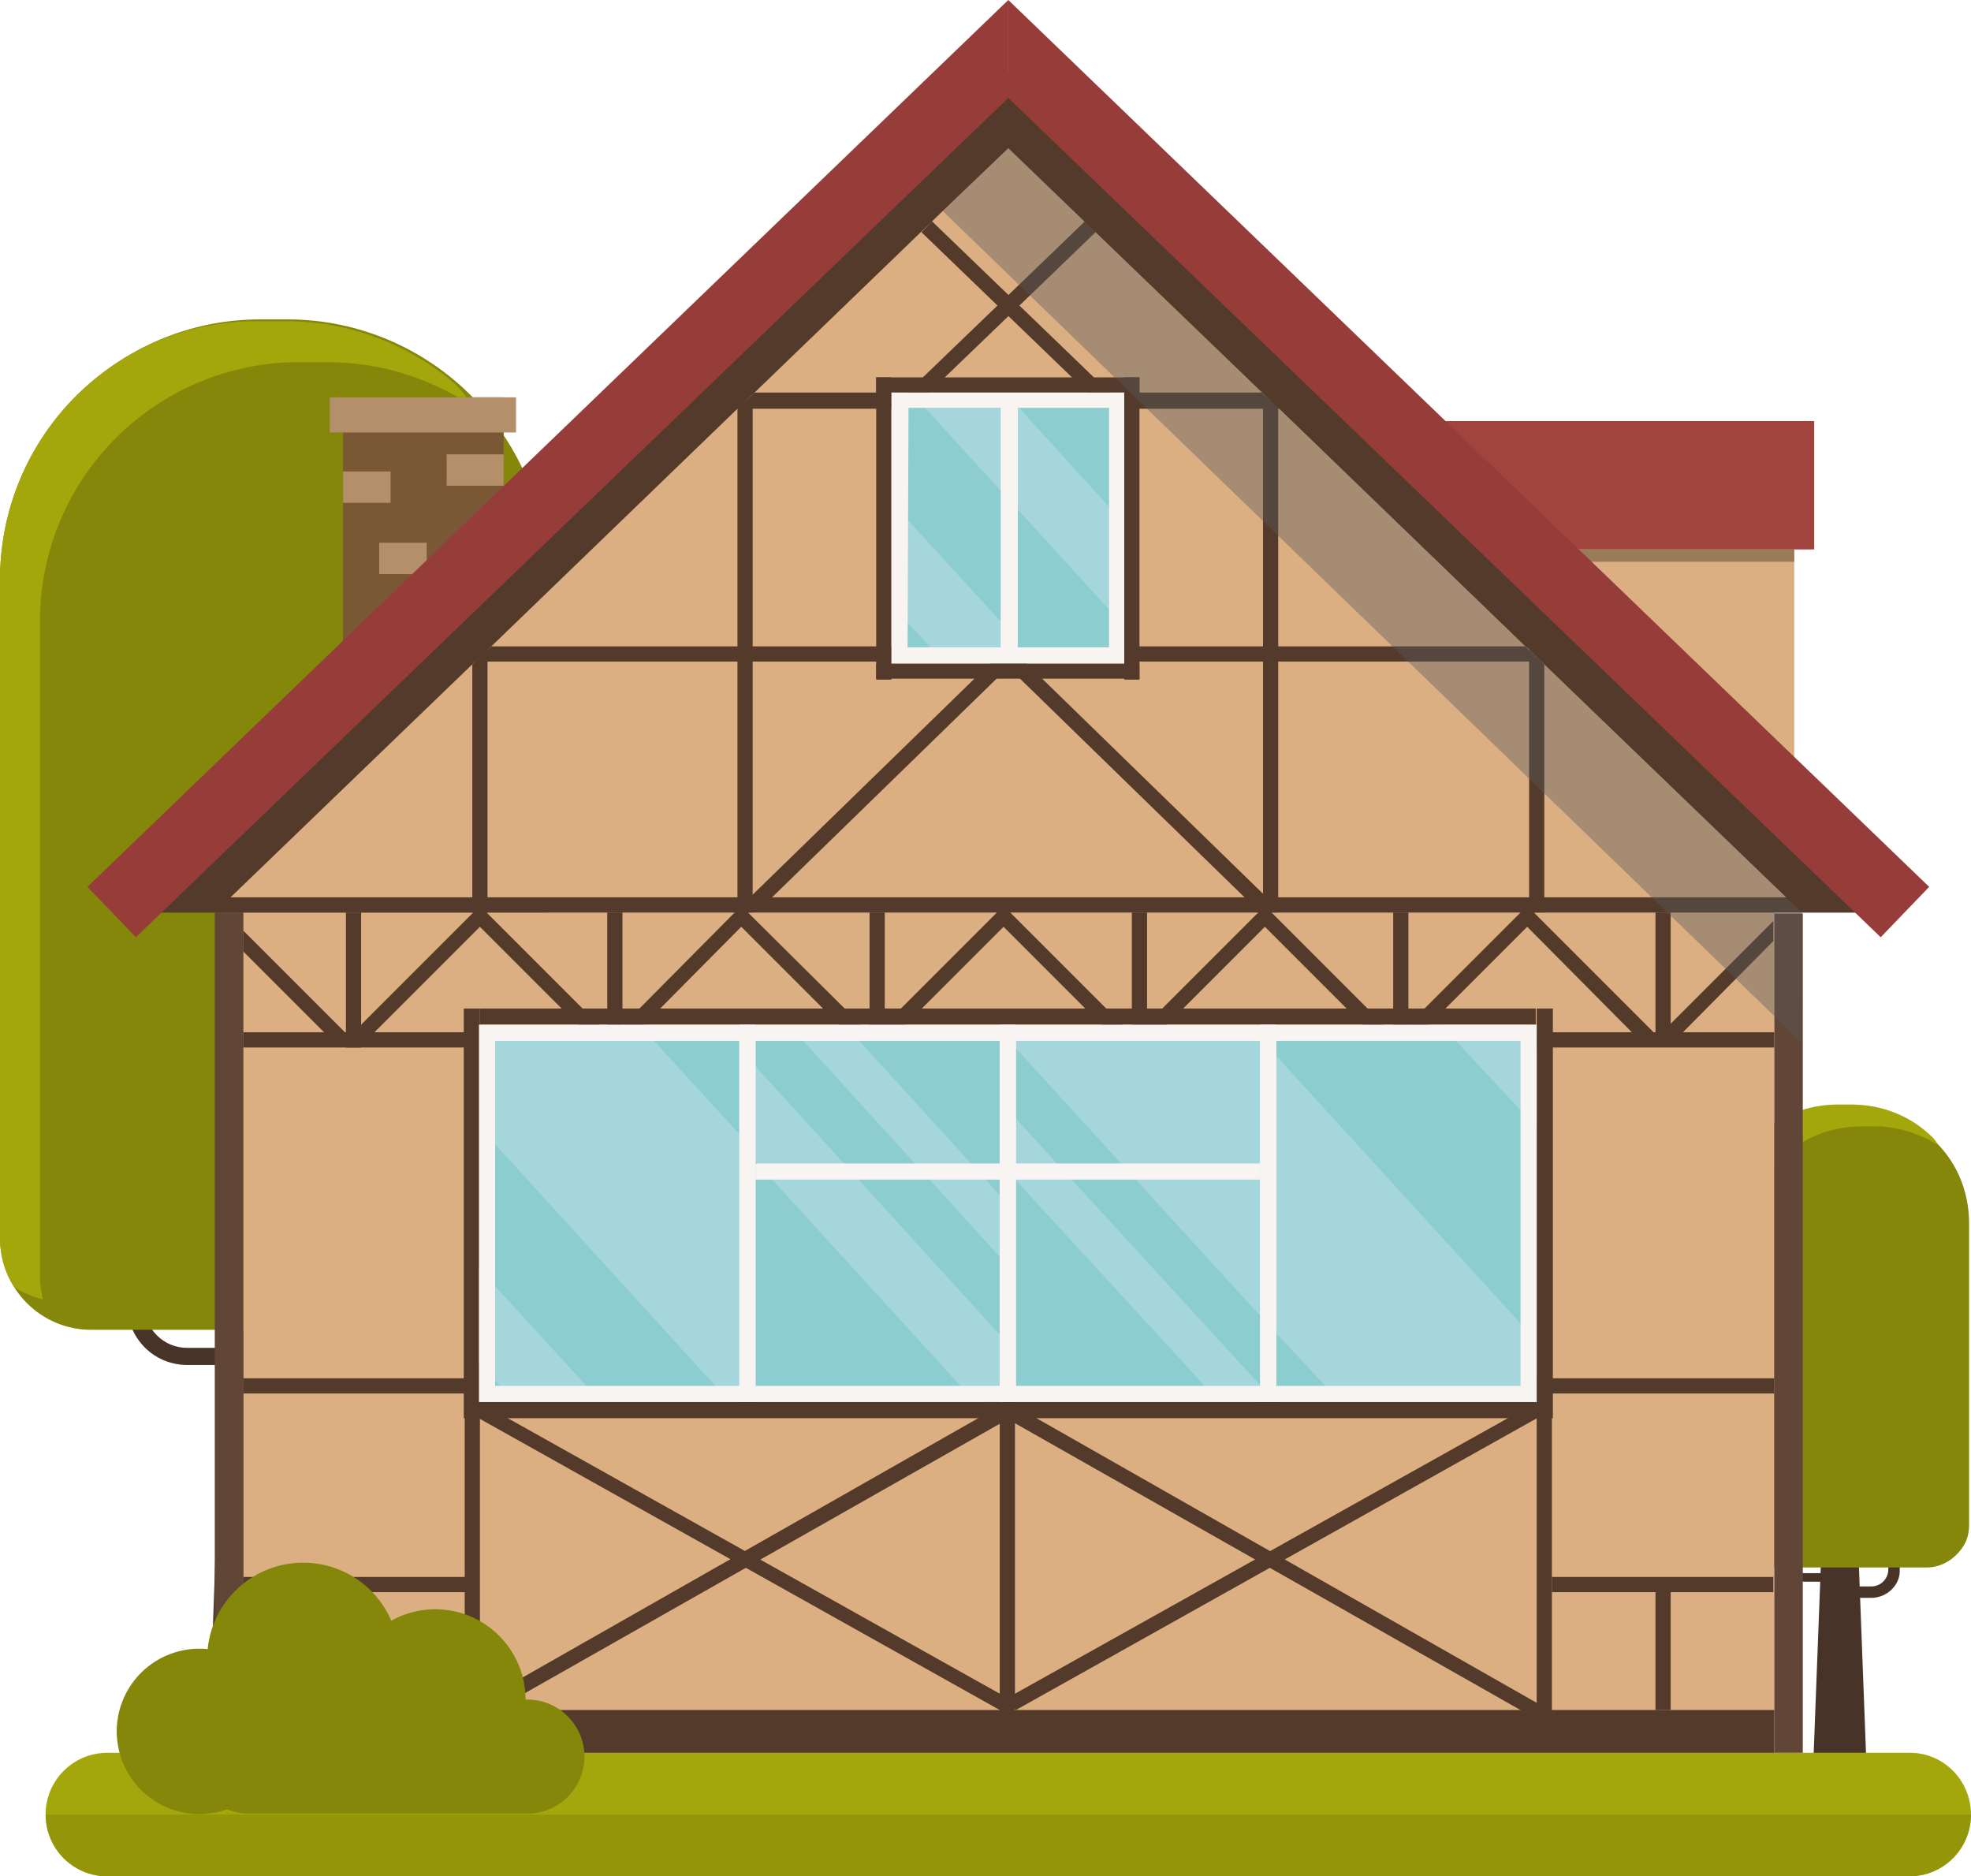 <?xml version="1.0" encoding="utf-8"?>
<!-- Generator: Adobe Illustrator 27.4.1, SVG Export Plug-In . SVG Version: 6.00 Build 0)  -->
<svg version="1.1" id="Layer_1" xmlns="http://www.w3.org/2000/svg" xmlns:xlink="http://www.w3.org/1999/xlink" x="0px" y="0px"
	 viewBox="0 0 207.4 197.4" style="enable-background:new 0 0 207.4 197.4;" xml:space="preserve">
<style type="text/css">
	.st0{fill:#473328;}
	.st1{fill:#848709;}
	.st2{fill:#A3A70B;}
	.st3{fill:#7A5835;}
	.st4{fill:#B38F6A;}
	.st5{fill:#DBAF82;}
	.st6{fill:#A3433E;}
	.st7{fill:#997A59;}
	.st8{fill:#543A2B;}
	.st9{fill:#8CCDCF;}
	.st10{opacity:0.4;}
	.st11{fill:#C7E3F0;}
	.st12{fill:#F7F4F2;}
	.st13{opacity:0.5;fill:#848709;enable-background:new    ;}
	.st14{fill:#963D39;}
	.st15{fill:#614637;}
	.st16{opacity:0.4;fill:#58595B;enable-background:new    ;}
</style>
<g>
	<g>
		<g>
			<path class="st0" d="M196.9,168.1h-2.4v-1.2h2.4c1,0,1.8-0.8,1.8-1.8V162h1.2v3.1C200,166.7,198.6,168.1,196.9,168.1z"/>
		</g>
		<g>
			<path class="st0" d="M192.3,166.4h-2.4c-1.6,0-2.9-1.3-2.9-2.9v-3.1h0.8v3.1c0,1.1,0.9,2,2,2h2.4L192.3,166.4L192.3,166.4z"/>
		</g>
		<polygon class="st0" points="195.5,162 191.7,162 190.8,185.7 196.4,185.7 		"/>
		<path class="st1" d="M207.2,128.7v31.7c0,0.9-0.2,1.7-0.7,2.4c-0.8,1.2-2.2,2.1-3.7,2.1h-17.6c-1.7,0-3.1-0.9-3.9-2.3
			c-0.4-0.6-0.5-1.4-0.5-2.1v-31.7c0-3.8,1.7-7.2,4.4-9.5c2.2-1.9,5-3,8.1-3h1.4c3.4,0,6.4,1.3,8.6,3.5
			C205.7,121.9,207.2,125.1,207.2,128.7z"/>
		<path class="st2" d="M204,120.5c-1.9-1.2-4.3-2-6.7-2h-1.4c-3.1,0-5.9,1.1-8.1,3c-2.7,2.3-4.4,5.7-4.4,9.5v31.7c0,0.2,0,0.4,0,0.6
			c-0.7-0.1-1.4-0.4-2-0.8c-0.4-0.6-0.5-1.4-0.5-2.1v-31.7c0-3.8,1.7-7.2,4.4-9.5c2.2-1.9,5-3,8.1-3h1.4c3.4,0,6.4,1.3,8.6,3.5
			C203.6,119.9,203.8,120.2,204,120.5z"/>
	</g>
	<g>
		<g>
			<path class="st0" d="M35.2,147.3h-5.3v-2.7h5.3c2.2,0,4-1.8,4-4v-6.7h2.7v6.7C41.9,144.2,38.9,147.3,35.2,147.3z"/>
		</g>
		<g>
			<path class="st0" d="M25.1,143.6h-5.4c-3.5,0-6.3-2.8-6.3-6.3v-6.7h1.8v6.7c0,2.5,2,4.5,4.5,4.5H25L25.1,143.6L25.1,143.6z"/>
		</g>
		<polygon class="st0" points="32.1,133.8 23.7,133.8 21.9,185.7 33.9,185.7 		"/>
		<path class="st1" d="M57.6,61v69.2c0,1.9-0.5,3.7-1.5,5.2c-1.7,2.7-4.7,4.5-8.1,4.5H9.6c-5.3,0-9.6-4.3-9.6-9.7V61
			c0-8.3,3.7-15.8,9.6-20.8c4.8-4.1,11-6.6,17.8-6.6h3C45.4,33.7,57.6,45.9,57.6,61z"/>
		<path class="st2" d="M0,61v69.2c0,1.9,0.5,3.7,1.5,5.2c0.9,0.6,1.9,1,3,1.3c-0.1-0.7-0.3-1.4-0.3-2.1V65.4
			c0-15.1,12.2-27.3,27.3-27.3h3c5.7,0,11,1.8,15.3,4.7c-0.6-0.9-1.2-1.7-1.9-2.4c-4.8-4.1-11-6.6-17.8-6.6h-3
			C12.2,33.7,0,45.9,0,61z"/>
	</g>
	<g id="house_1_">
		<g>
			<rect x="36.1" y="41.8" class="st3" width="16.9" height="26.2"/>
			<rect x="34.7" y="41.8" class="st4" width="19.6" height="3.7"/>
			<rect x="36.1" y="49.6" class="st4" width="5" height="3.3"/>
			<rect x="39.9" y="57.1" class="st4" width="5" height="3.3"/>
			<rect x="47" y="47.8" class="st4" width="6" height="3.3"/>
		</g>
		<g>
			<rect x="144.4" y="44.3" class="st5" width="44.4" height="36.5"/>
			<rect x="146.5" y="44.3" class="st6" width="44.4" height="13.5"/>
			<rect x="144.4" y="57.8" class="st7" width="44.4" height="1.3"/>
		</g>
		<rect x="25.6" y="96" class="st5" width="161.1" height="90.4"/>
		<polygon class="st8" points="197.8,96 14.5,96 106.1,7.7 		"/>
		<polygon class="st5" points="189.6,96 22.6,96 50,69.6 51.7,68 77.6,43 79.4,41.3 99.2,22.2 106.1,15.6 132.8,41.3 134.6,43 
			160.5,68 160.9,68.3 162.2,69.6 162.5,69.9 		"/>
		<g>
			
				<rect x="106.5" y="19.7" transform="matrix(0.694 -0.72 0.72 0.694 8.86 87.435)" class="st8" width="1.6" height="27.2"/>
		</g>
		<polygon class="st8" points="78.4,94.9 104.9,69.1 105.2,68.8 107,68.8 107.3,69.1 133.8,94.9 132.6,96 106.1,70.2 79.6,96 		"/>
		<g>
			
				<rect x="91.3" y="32.5" transform="matrix(0.721 -0.694 0.694 0.721 6.21 82.051)" class="st8" width="27.2" height="1.6"/>
		</g>
		<g>
			<polygon class="st8" points="134.6,43 77.6,43 79.4,41.3 132.8,41.3 			"/>
		</g>
		<g>
			<polygon class="st8" points="162.2,69.6 50,69.6 51.7,68 160.5,68 			"/>
		</g>
		<g>
			<g>
				<rect x="92.2" y="39.7" class="st8" width="27.7" height="1.6"/>
			</g>
			<g>
				<rect x="92.2" y="69.8" class="st8" width="27.7" height="1.6"/>
			</g>
			<g>
				<rect x="118.3" y="39.7" class="st8" width="1.6" height="31.8"/>
			</g>
			<g>
				<rect x="92.2" y="39.7" class="st8" width="1.6" height="31.8"/>
			</g>
		</g>
		<g>
			<rect x="77.6" y="42.1" class="st8" width="1.6" height="53.9"/>
		</g>
		<g>
			<rect x="48.9" y="144.8" class="st8" width="1.6" height="35.7"/>
		</g>
		<g>
			<rect x="91.5" y="96" class="st8" width="1.6" height="13.4"/>
		</g>
		<g>
			<rect x="63.9" y="96" class="st8" width="1.6" height="13.4"/>
		</g>
		<g>
			<rect x="36.4" y="96" class="st8" width="1.6" height="14.2"/>
		</g>
		<polygon class="st8" points="63.9,108.7 63.2,110.2 50.5,97.5 38,110 38,107.8 50.5,95.3 		"/>
		<polygon class="st8" points="36.4,108.7 35.7,110.2 25.6,100.1 25.6,97.9 		"/>
		<polygon class="st8" points="91.5,108.7 90.7,110.2 78,97.5 65.6,110 65.6,107.8 78,95.3 		"/>
		<polygon class="st8" points="119,108.7 118.3,110.2 105.6,97.5 93.1,110 93.1,107.8 105.6,95.3 		"/>
		<polygon class="st8" points="146.5,108.7 145.8,110.2 133.1,97.5 120.6,110 120.6,107.8 133.1,95.3 		"/>
		<polygon class="st8" points="174.1,108.7 173.3,110.2 160.7,97.5 148.2,110 148.2,107.8 160.7,95.3 		"/>
		<polygon class="st8" points="186.6,96.9 186.6,99 175.7,110 175.7,107.8 		"/>
		<g>
			<rect x="119.1" y="96" class="st8" width="1.6" height="13.4"/>
		</g>
		<g>
			<rect x="146.6" y="96" class="st8" width="1.6" height="13.4"/>
		</g>
		<g>
			<rect x="174.2" y="96" class="st8" width="1.6" height="13.4"/>
		</g>
		<g>
			<g>
				<polygon class="st8" points="106.3,178.8 105.2,179.9 49.3,148.6 50.4,147.5 				"/>
			</g>
			<g>
				<polygon class="st8" points="49.5,179.6 50.7,180.7 108.7,147.8 107.5,146.6 				"/>
			</g>
		</g>
		<g>
			<g>
				<polygon class="st8" points="105.7,178.8 106.9,179.9 162.8,148.6 161.7,147.5 				"/>
			</g>
			<g>
				<polygon class="st8" points="162.5,179.6 161.4,180.7 103.4,147.8 104.5,146.6 				"/>
			</g>
		</g>
		<g>
			<rect x="174.2" y="166.7" class="st8" width="1.6" height="13.2"/>
		</g>
		<g>
			<rect x="36.3" y="166.7" class="st8" width="1.6" height="13.2"/>
		</g>
		<g>
			<rect x="163.3" y="165.9" class="st8" width="23.3" height="1.6"/>
		</g>
		<g>
			<rect x="25.6" y="165.9" class="st8" width="23.4" height="1.6"/>
		</g>
		<g>
			<rect x="105.2" y="147.5" class="st8" width="1.6" height="33"/>
		</g>
		<g>
			<rect x="161.7" y="144.8" class="st8" width="1.6" height="35.7"/>
		</g>
		<g>
			<rect x="132.9" y="42.1" class="st8" width="1.6" height="53.9"/>
		</g>
		<g>
			<polygon class="st8" points="162.5,69.9 162.5,96 160.9,96 160.9,68.3 162.2,69.6 			"/>
		</g>
		<g>
			<polygon class="st8" points="51.3,68.3 51.3,96 49.7,96 49.7,69.9 50,69.6 			"/>
		</g>
		<g>
			<rect x="25.6" y="108.6" class="st8" width="161.1" height="1.6"/>
		</g>
		<g>
			<rect x="25.6" y="145" class="st8" width="161.1" height="1.6"/>
		</g>
		<g>
			<g>
				<rect x="50.5" y="106.1" class="st8" width="111.1" height="1.7"/>
			</g>
			<g>
				<rect x="50.5" y="147.5" class="st8" width="111.1" height="1.7"/>
			</g>
			<g>
				<rect x="161.7" y="106.1" class="st8" width="1.7" height="43.1"/>
			</g>
			<g>
				<rect x="48.8" y="106.1" class="st8" width="1.7" height="43.1"/>
			</g>
			<g>
				<g>
					<rect x="51.3" y="108.6" class="st9" width="27.4" height="38"/>
					<rect x="78.7" y="108.6" class="st9" width="27.4" height="38"/>
					<rect x="133.4" y="108.6" class="st9" width="27.4" height="38"/>
					<rect x="106" y="108.6" class="st9" width="27.4" height="38"/>
					<g class="st10">
						<g>
							<polygon class="st11" points="78.7,120.3 78.7,146.6 76,146.6 51.3,119.5 51.3,108.6 68,108.6 							"/>
						</g>
						<g>
							<polygon class="st11" points="160.8,140.1 160.8,146.6 140.2,146.6 133.4,139.3 106,109.3 106,108.6 132.1,108.6 
								133.4,110.1 							"/>
						</g>
						<g>
							<polygon class="st11" points="133.4,146.6 127.5,146.6 106,123.2 106,116.7 							"/>
						</g>
						<g>
							<polygon class="st11" points="106,126.6 106,133.1 83.7,108.6 89.6,108.6 							"/>
						</g>
						<g>
							<polygon class="st11" points="106,141.3 106,146.6 101.8,146.6 78.7,121.3 78.7,111.3 							"/>
						</g>
						<g>
							<polygon class="st11" points="63.2,147.5 54.2,147.5 52.6,145.8 52.1,145.2 50.4,143.4 50.4,133.4 52.1,135.3 61.7,145.8 
															"/>
						</g>
						<g>
							<polygon class="st11" points="161.7,108.7 161.7,118.7 160,116.8 153.2,109.5 151.7,107.8 160.8,107.8 							"/>
						</g>
					</g>
					<path class="st12" d="M50.4,107.8v39.7h29.1v-39.7H50.4z M77.8,145.8H52.1v-36.3h25.7C77.8,109.5,77.8,145.8,77.8,145.8z"/>
					<path class="st12" d="M106.9,147.5H77.8v-39.7h29.1V147.5z M79.5,145.8h25.7v-36.3H79.5V145.8z"/>
					<path class="st12" d="M132.6,107.8v39.7h29.1v-39.7H132.6z M160,145.8h-25.7v-36.3H160V145.8z"/>
					<path class="st12" d="M134.3,147.5h-29.1v-39.7h29.1V147.5z M106.9,145.8h25.7v-36.3h-25.7V145.8z"/>
				</g>
			</g>
		</g>
		<g>
			<rect x="94.7" y="42.1" class="st9" width="22.8" height="26.8"/>
			<g class="st10">
				<polygon class="st11" points="117.5,54.2 117.5,65 96.6,42.1 106.5,42.1 				"/>
			</g>
			<g class="st10">
				<polygon class="st11" points="105.5,65.6 105.5,69 98.7,69 94.7,64.6 94.7,53.8 				"/>
			</g>
			<path class="st12" d="M95.5,68.1h21.2V42.9H95.6L95.5,68.1L95.5,68.1z M118.3,69.8H93.8V41.3h24.5V69.8z"/>
			<g>
				<rect x="105.3" y="42.1" class="st12" width="1.8" height="26.8"/>
			</g>
		</g>
		<g>
			<rect x="79.5" y="122.4" class="st12" width="53.1" height="1.7"/>
		</g>
		<g>
			<path class="st2" d="M207.4,190.9c0,3.6-2.9,6.5-6.5,6.5H11.3c-3.6,0-6.5-2.9-6.5-6.5s2.9-6.5,6.5-6.5H201
				C204.5,184.4,207.4,187.3,207.4,190.9z"/>
			<path class="st13" d="M207.4,190.9c0,3.6-2.9,6.5-6.5,6.5H11.3c-3.6,0-6.5-2.9-6.5-6.5H207.4z"/>
		</g>
		<g>
			<rect x="12.7" y="94.4" class="st8" width="186.8" height="1.6"/>
		</g>
		<g>
			<polygon class="st14" points="203,93.3 197.9,98.6 106.1,10.3 106.1,0 			"/>
		</g>
		<g>
			<polygon class="st14" points="9.2,93.3 14.3,98.6 106.1,10.3 106.1,0 			"/>
		</g>
		<rect x="25.6" y="179.9" class="st8" width="161.1" height="4.5"/>
		<rect x="22.6" y="96" class="st15" width="3" height="88.3"/>
		<rect x="186.7" y="96.1" class="st15" width="3" height="88.3"/>
		<polygon class="st16" points="189.6,96 189.5,109.6 99.2,22.2 106.1,15.6 132.8,41.3 134.6,43 160.5,68 160.9,68.3 162.2,69.6 
			162.5,69.9 		"/>
	</g>
	<g>
		
			<ellipse transform="matrix(0.497 -0.868 0.868 0.497 -147.551 109.736)" class="st1" cx="20.9" cy="182.2" rx="8.7" ry="8.7"/>
		<ellipse class="st1" cx="31.9" cy="174.5" rx="10.1" ry="10.1"/>
		<ellipse class="st1" cx="45.8" cy="178.8" rx="9.5" ry="9.5"/>
		<path class="st1" d="M55.5,178.8H26.2c-3.3,0-6,2.7-6,6l0,0c0,3.3,2.7,6,6,6h29.3c3.3,0,6-2.7,6-6l0,0
			C61.5,181.5,58.8,178.8,55.5,178.8z"/>
	</g>
</g>
</svg>
